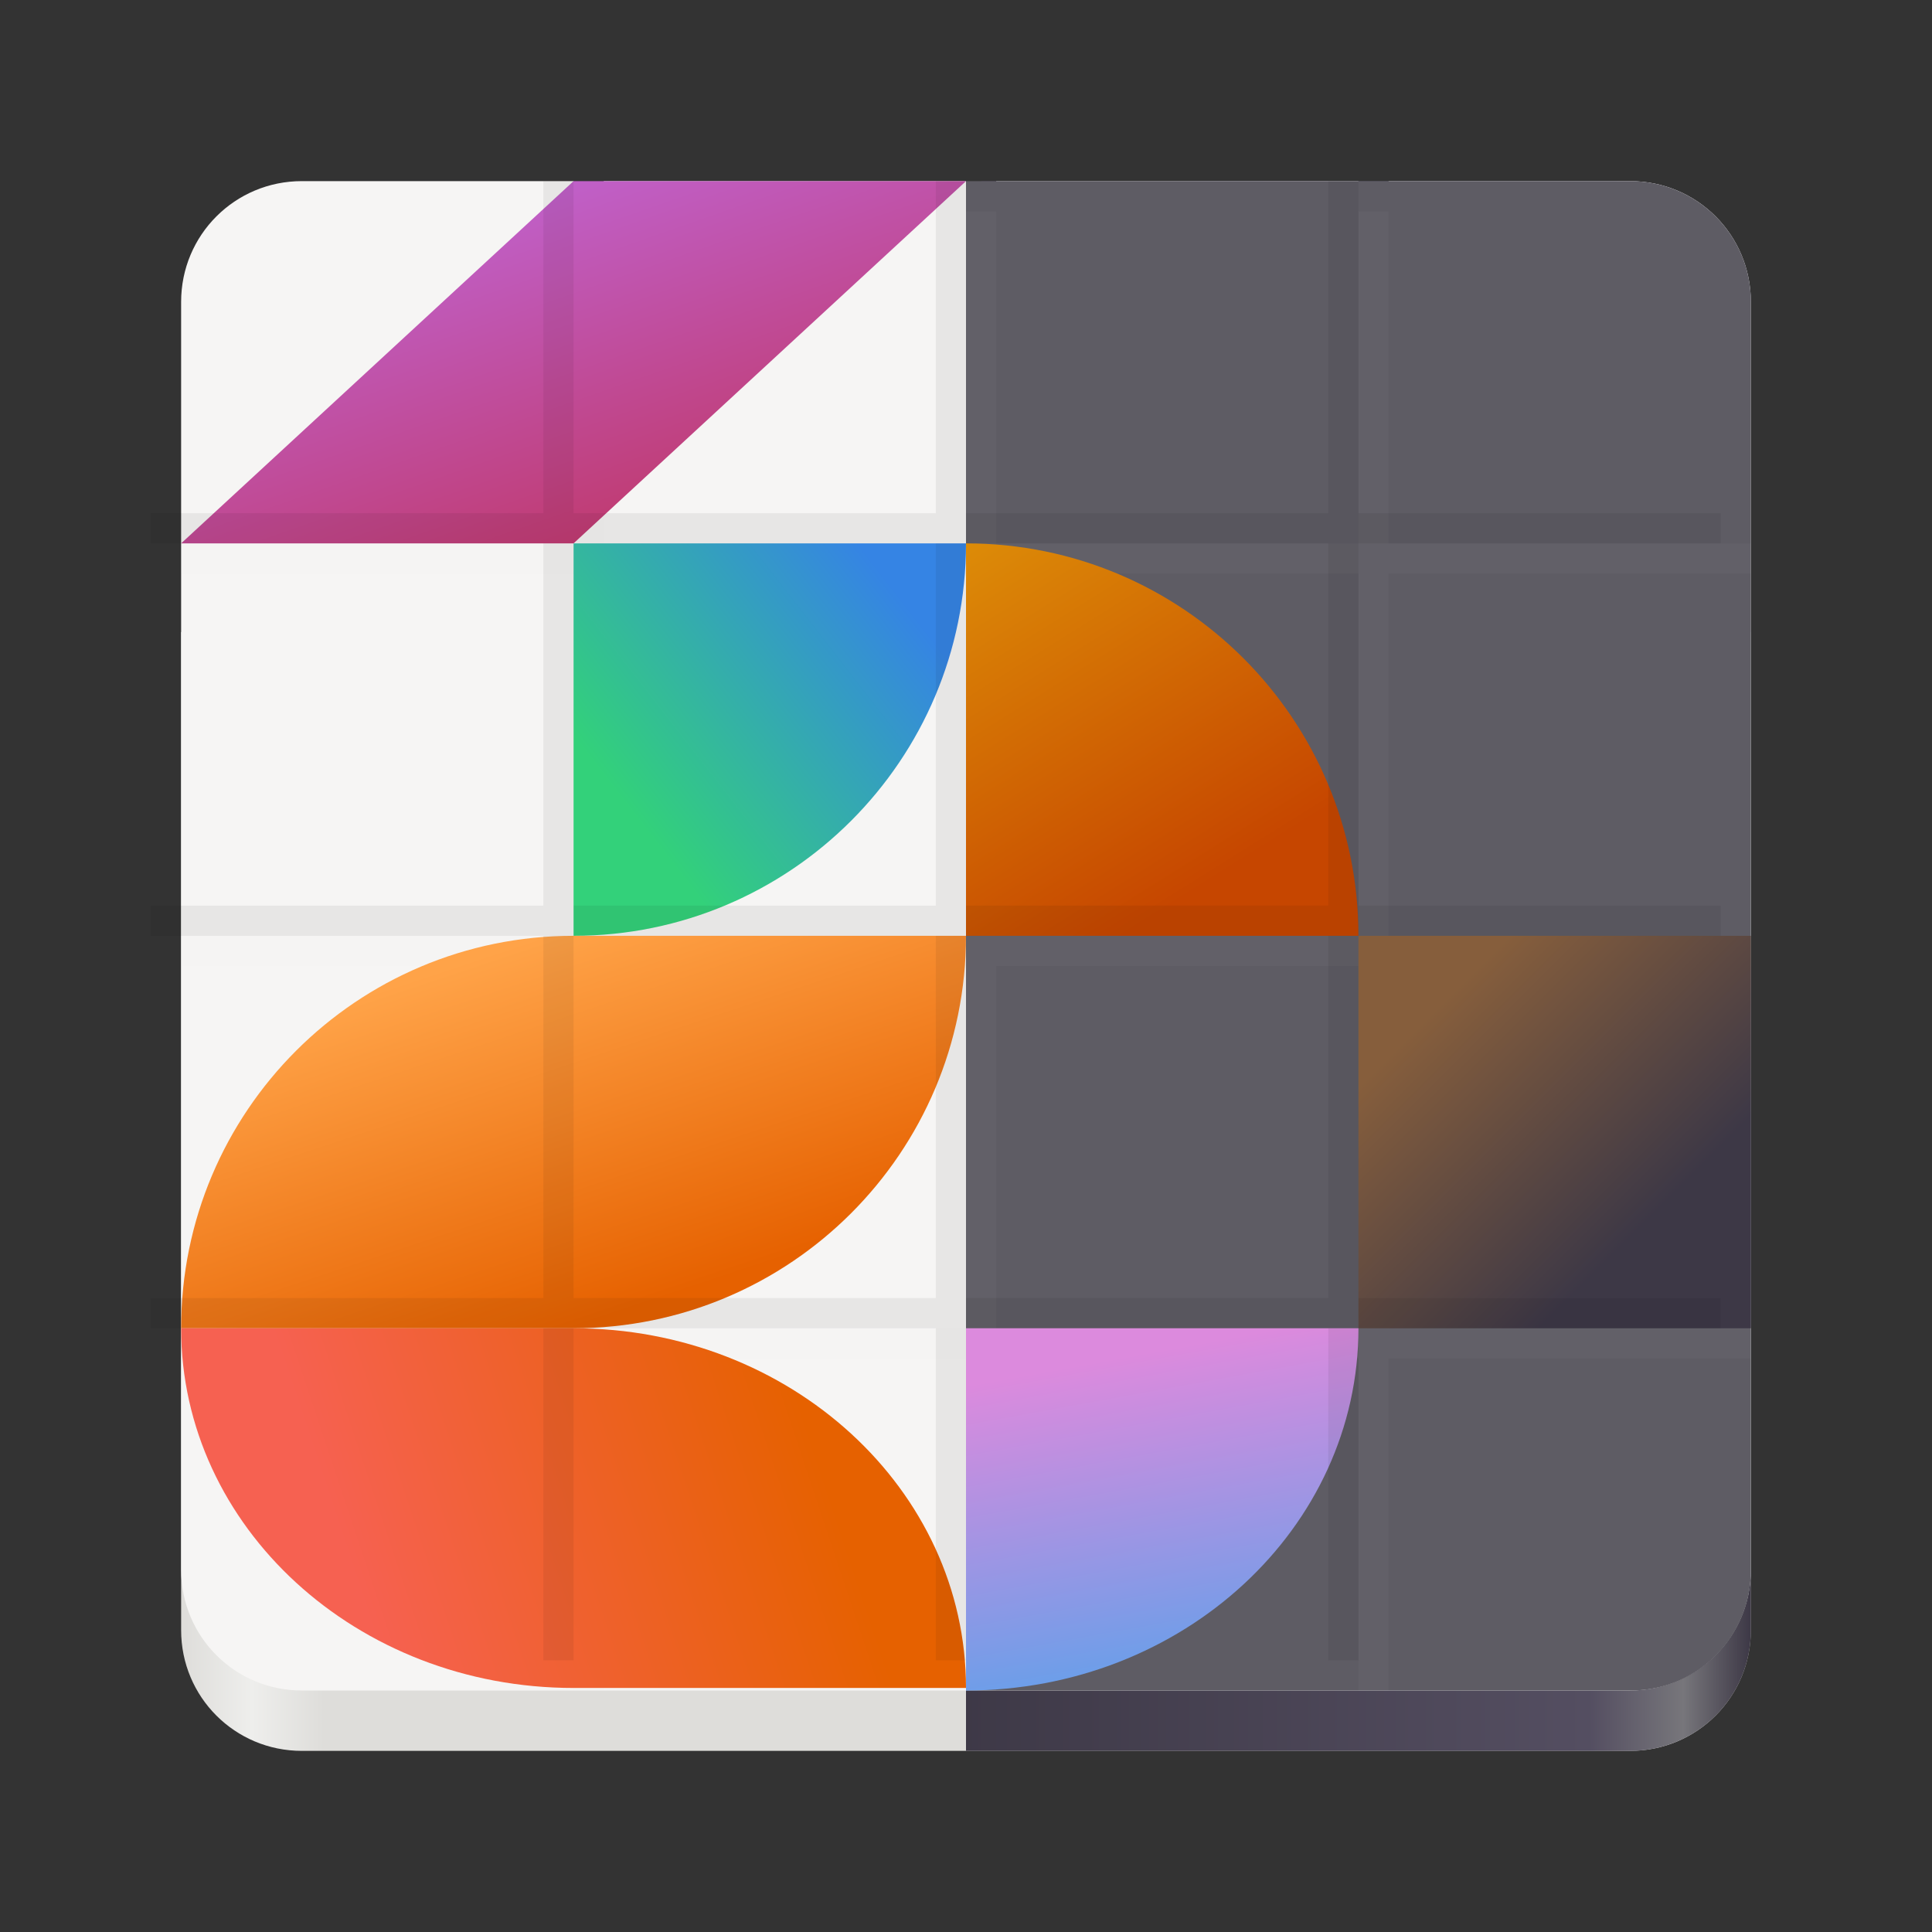 <?xml version="1.0" encoding="UTF-8"?>
<svg height="128px" viewBox="0 0 128 128" width="128px" xmlns="http://www.w3.org/2000/svg" xmlns:xlink="http://www.w3.org/1999/xlink">
    <rect x="0" y="0" width="128" height="128" fill="#333333" stroke="none"/>
    <clipPath id="a">
        <path d="m 12 41 h 104 v 75 h -104 z m 0 0"/>
    </clipPath>
    <clipPath id="b">
        <path d="m 20 12 c -4.434 0 -8 3.566 -8 8 v 88 c 0 4.434 3.566 8 8 8 h 88 c 4.434 0 8 -3.566 8 -8 v -88 c 0 -4.434 -3.566 -8 -8 -8 z m 0 0"/>
    </clipPath>
    <linearGradient id="c" gradientTransform="matrix(1.182 0 0 1.278 -11.636 -257.181)" gradientUnits="userSpaceOnUse" x1="20" x2="108" y1="238" y2="238">
        <stop offset="0" stop-color="#deddda"/>
        <stop offset="0.045" stop-color="#eeeeec"/>
        <stop offset="0.091" stop-color="#deddda"/>
        <stop offset="0.909" stop-color="#deddda"/>
        <stop offset="0.955" stop-color="#eeeeec"/>
        <stop offset="1" stop-color="#c0bfbc"/>
    </linearGradient>
    <clipPath id="d">
        <path d="m 64 12 h 52 v 104 h -52 z m 0 0"/>
    </clipPath>
    <clipPath id="e">
        <path d="m 20 12 c -4.434 0 -8 3.566 -8 8 v 88 c 0 4.434 3.566 8 8 8 h 88 c 4.434 0 8 -3.566 8 -8 v -88 c 0 -4.434 -3.566 -8 -8 -8 z m 0 0"/>
    </clipPath>
    <linearGradient id="f" gradientUnits="userSpaceOnUse" x1="62" x2="116" y1="114" y2="114">
        <stop offset="0" stop-color="#3d3846"/>
        <stop offset="0.802" stop-color="#544e61"/>
        <stop offset="0.917" stop-color="#77767b"/>
        <stop offset="1" stop-color="#3d3846"/>
    </linearGradient>
    <clipPath id="g">
        <path d="m 12 12 h 104 v 100 h -104 z m 0 0"/>
    </clipPath>
    <clipPath id="h">
        <path d="m 20 12 c -4.434 0 -8 3.566 -8 8 v 88 c 0 4.434 3.566 8 8 8 h 88 c 4.434 0 8 -3.566 8 -8 v -88 c 0 -4.434 -3.566 -8 -8 -8 z m 0 0"/>
    </clipPath>
    <clipPath id="i">
        <path d="m 64 12 h 52 v 100 h -52 z m 0 0"/>
    </clipPath>
    <clipPath id="j">
        <path d="m 20 12 c -4.434 0 -8 3.566 -8 8 v 88 c 0 4.434 3.566 8 8 8 h 88 c 4.434 0 8 -3.566 8 -8 v -88 c 0 -4.434 -3.566 -8 -8 -8 z m 0 0"/>
    </clipPath>
    <linearGradient id="k" gradientUnits="userSpaceOnUse" x1="78" x2="74" y1="112" y2="90">
        <stop offset="0" stop-color="#62a0ea"/>
        <stop offset="1" stop-color="#dc8add"/>
    </linearGradient>
    <linearGradient id="l" gradientTransform="matrix(1 0 0 -1 -0 -172)" gradientUnits="userSpaceOnUse" x1="64" x2="84" y1="-196" y2="-228">
        <stop offset="0" stop-color="#e5a50a"/>
        <stop offset="1" stop-color="#c64600"/>
    </linearGradient>
    <linearGradient id="m" gradientUnits="userSpaceOnUse" x1="96" x2="110" y1="66" y2="80">
        <stop offset="0" stop-color="#865e3c"/>
        <stop offset="1" stop-color="#3d3846"/>
    </linearGradient>
    <linearGradient id="n" gradientUnits="userSpaceOnUse" x1="42" x2="60" y1="54" y2="40">
        <stop offset="0" stop-color="#33d17a"/>
        <stop offset="1" stop-color="#3584e4"/>
    </linearGradient>
    <linearGradient id="o" gradientUnits="userSpaceOnUse" x1="36" x2="50" y1="12" y2="52">
        <stop offset="0" stop-color="#c061cb"/>
        <stop offset="1" stop-color="#c01c28"/>
    </linearGradient>
    <linearGradient id="p" gradientUnits="userSpaceOnUse" x1="38" x2="30" y1="88" y2="64">
        <stop offset="0" stop-color="#e66100"/>
        <stop offset="1" stop-color="#ffa348"/>
    </linearGradient>
    <linearGradient id="q" gradientUnits="userSpaceOnUse" x1="24" x2="54" y1="106" y2="96">
        <stop offset="0" stop-color="#f66151"/>
        <stop offset="1" stop-color="#e66100"/>
    </linearGradient>
    <g clip-path="url(#a)">
        <g clip-path="url(#b)">
            <path d="m 12 41.875 h 104 v 74.125 h -104 z m 0 0" fill="url(#c)"/>
        </g>
    </g>
    <g clip-path="url(#d)">
        <g clip-path="url(#e)">
            <path d="m 71.941 8 h 36.117 c 4.398 0 7.941 3.543 7.941 7.941 v 92.117 c 0 4.398 -3.543 7.941 -7.941 7.941 h -44.059 v -100.059 c 0 -4.398 3.543 -7.941 7.941 -7.941 z m 0 0" fill="url(#f)"/>
        </g>
    </g>
    <g clip-path="url(#g)">
        <g clip-path="url(#h)">
            <path d="m 20 12 c -4.434 0 -8 3.566 -8 8 v 84 c 0 4.434 3.566 8 8 8 h 88 c 4.434 0 8 -3.566 8 -8 v -92 h -24 v 2 h -2 v -2 h -24 v 2 h -2 v -2 h -24 v 2 h -2 v -2 z m 0 0" fill="#f6f5f4"/>
        </g>
    </g>
    <g clip-path="url(#i)">
        <g clip-path="url(#j)">
            <path d="m 71.941 4 h 36.117 c 4.398 0 7.941 3.543 7.941 7.941 v 92.117 c 0 4.398 -3.543 7.941 -7.941 7.941 h -44.059 v -100.059 c 0 -4.398 3.543 -7.941 7.941 -7.941 z m 0 0" fill="#5e5c64"/>
        </g>
    </g>
    <path d="m 116 88 v 2 h -104 v -2 z m 0 -26 v 2 h -104 v -2 z m 0 -26 v 2 h -104 v -2 z m -26 -22 h 2 v 98 h -2 z m -26 0 h 2 v 98 h -2 z m -26 0 h 2 v 98 h -2 z m 0 0" fill="#e3e0dd" fill-opacity="0.033"/>
    <path d="m 90 88 c 0 13.254 -11.641 24 -26 24 v -24 z m 0 0" fill="url(#k)"/>
    <path d="m 90 62 c 0 -14.359 -11.641 -26 -26 -26 v 26 z m 0 0" fill="url(#l)"/>
    <path d="m 90 62 h 26 v 26 h -26 z m 0 0" fill="url(#m)"/>
    <path d="m 64 36 c 0 14.359 -11.641 26 -26 26 v -26 z m 0 0" fill="url(#n)"/>
    <path d="m 12 36 h 26 l 26 -24 h -26 z m 0 0" fill="url(#o)"/>
    <path d="m 38 62 c -14.359 0 -26 11.641 -26 26 h 26 c 14.359 0 26 -11.641 26 -26 z m 0 0" fill="url(#p)"/>
    <path d="m 12 88 c 0 13.164 11.641 23.832 26 23.832 h 26 c 0 -13.16 -11.641 -23.832 -26 -23.832 z m 0 0" fill="url(#q)"/>
    <path d="m 114 86 v 2 h -104 v -2 z m 0 -26 v 2 h -104 v -2 z m 0 -26 v 2 h -104 v -2 z m -26 -22 h 2 v 98 h -2 z m -26 0 h 2 v 98 h -2 z m -26 0 h 2 v 98 h -2 z m 0 0" fill-opacity="0.065"/>
</svg>
